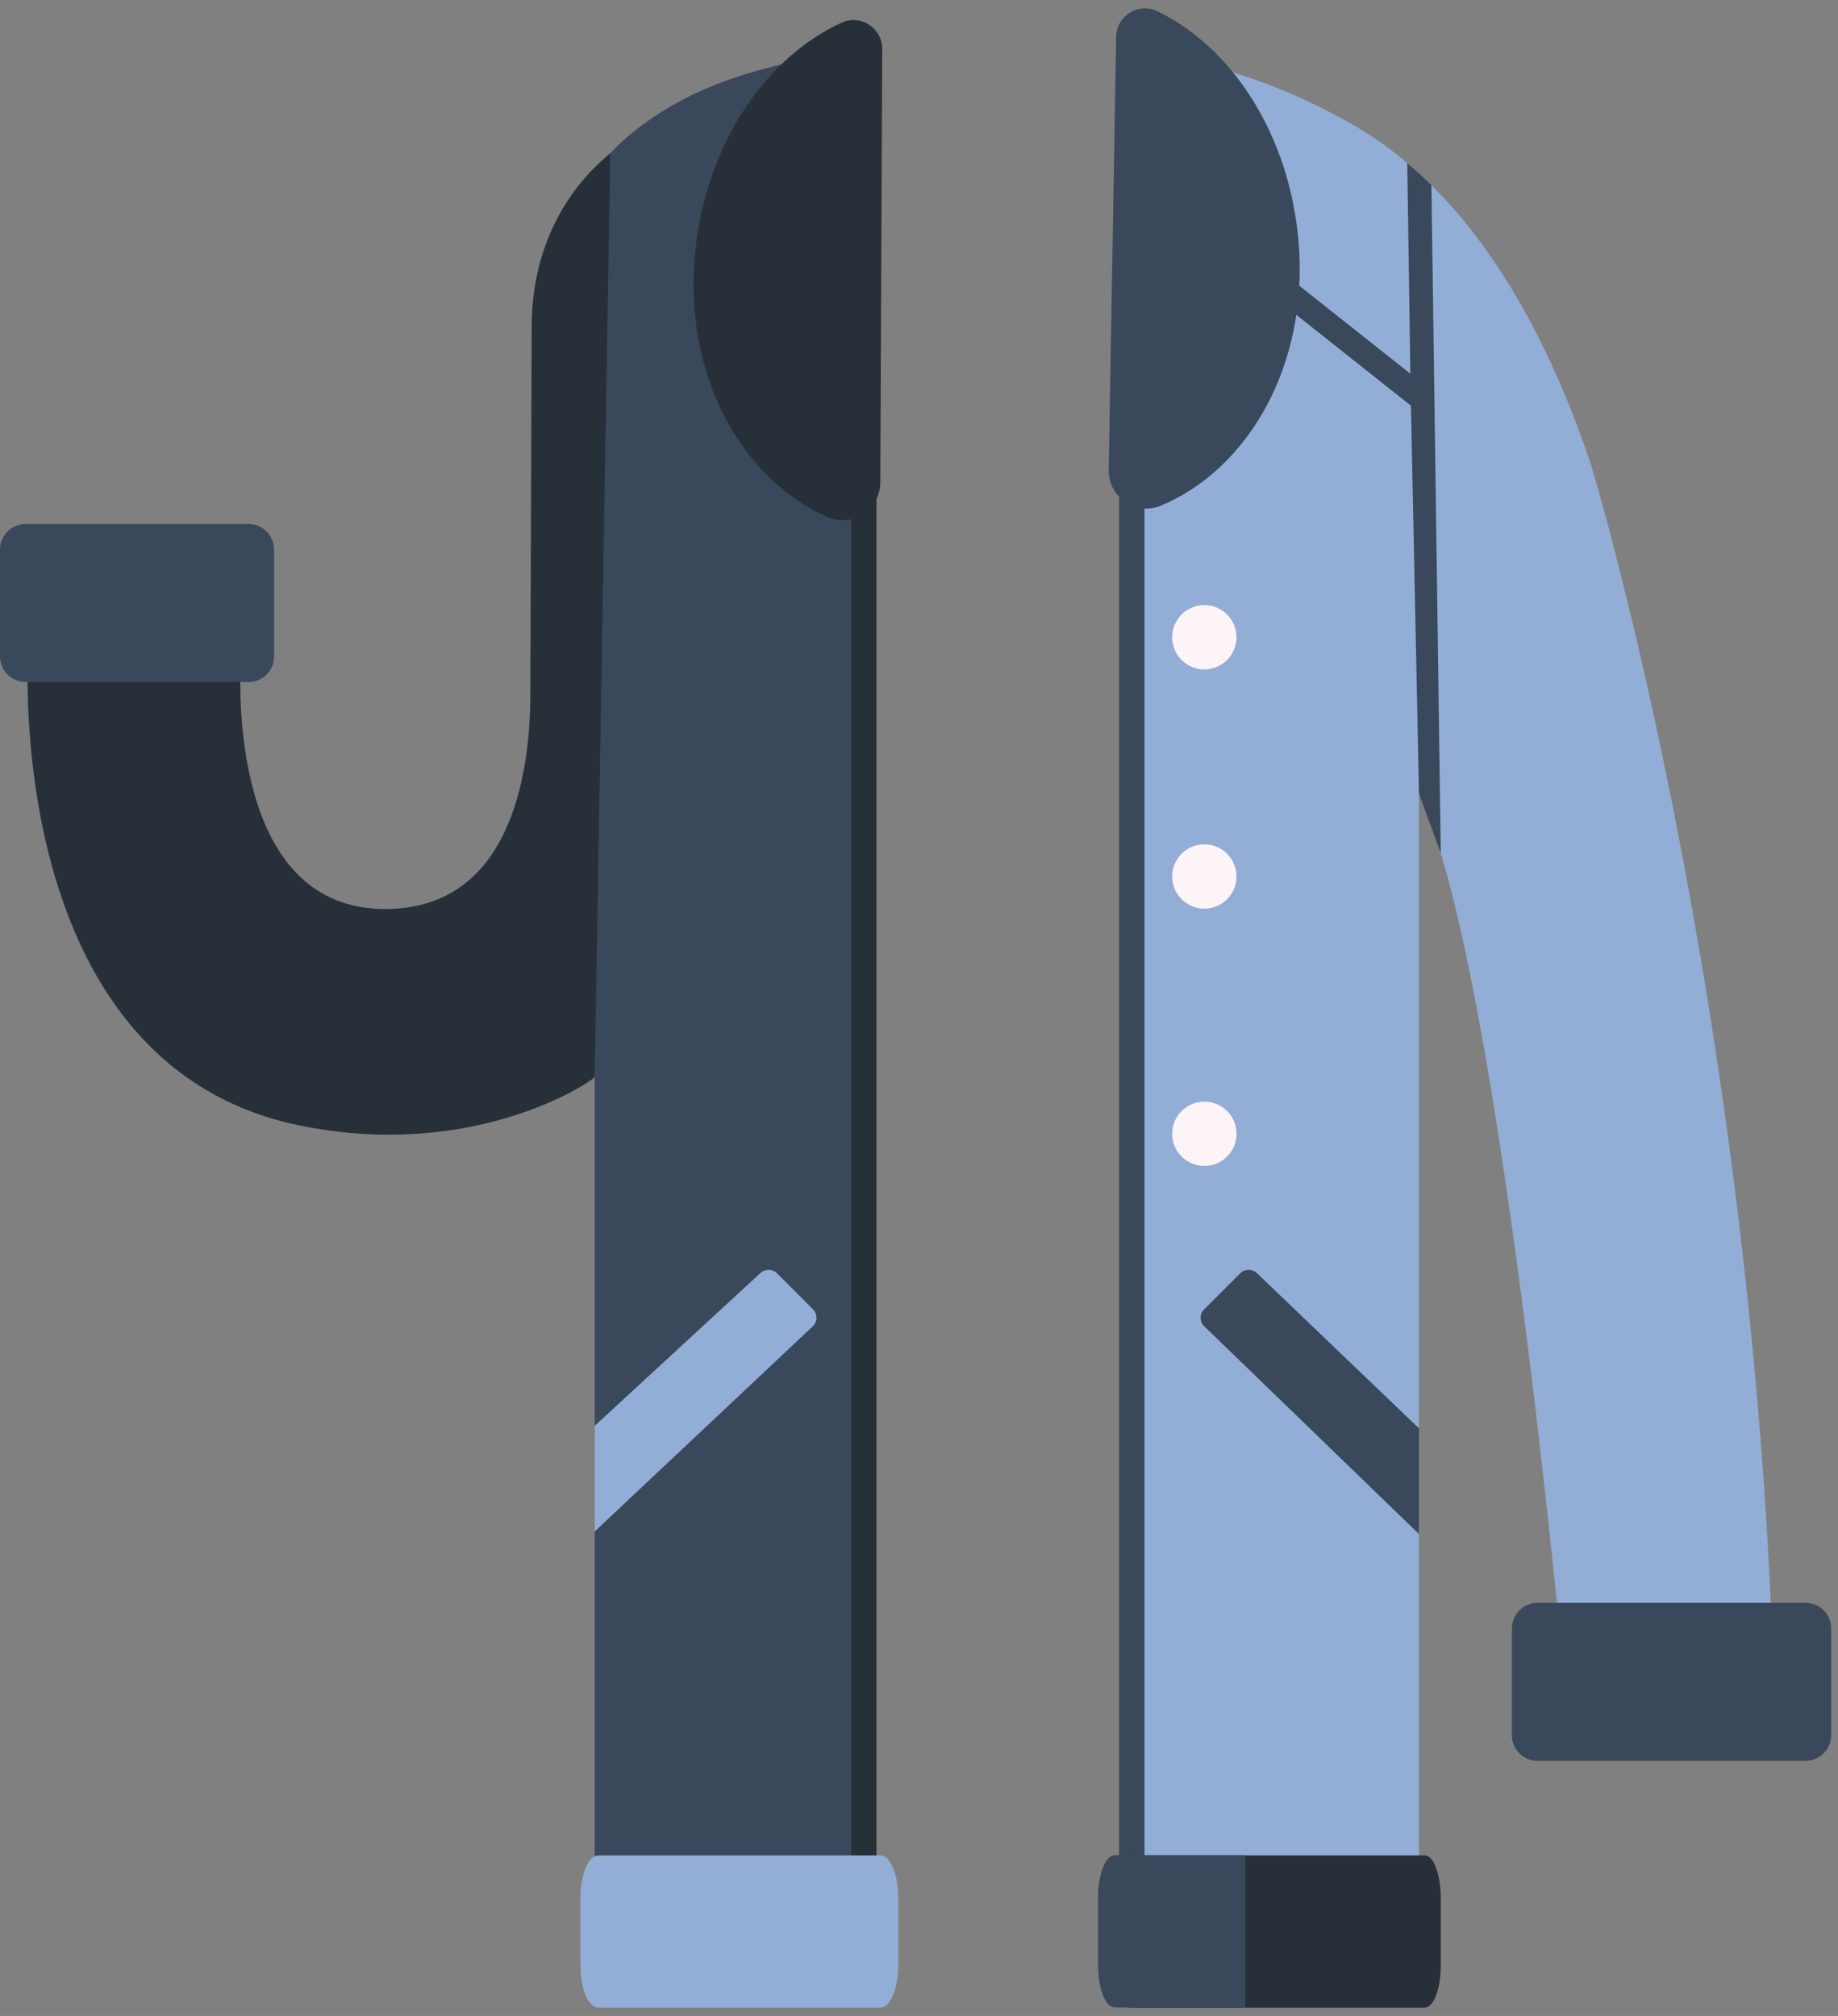 <svg width="124" height="136" viewBox="0 0 124 136" fill="none" xmlns="http://www.w3.org/2000/svg">
<rect x="0" y="0" width="124" height="136" fill="#808080" stroke="none"/>
<g clip-path="url(#clip0_301_1708)">
<path d="M42.49 9.43C42.49 9.43 35.87 12.95 35.87 22.1L35.78 46.93C35.76 52.24 34.43 61.55 25.68 61.32C15.56 61.05 16.22 46.24 16.22 45.12C16.22 44.22 16.23 37.69 16.23 37.69H1.92C1.92 37.69 1.87 44.14 1.86 45.23C1.8 51.41 2.9 72.39 20.23 75.93C31.41 78.21 39.13 73.5 40.11 72.68L42.49 9.43Z" fill="#272F38"/>
<path d="M58.01 15.24L58.28 3.63C55.16 3.63 49.92 4.68 46.03 6.74C42.74 8.48 41.17 10.36 41.17 10.36L40.12 72.68V72.69V94.63V128.57H58.01V15.24Z" fill="#39485B"/>
<path d="M59.13 3.63H57.42V128.57H59.13V3.63Z" fill="#272F38"/>
<path d="M119.72 114.91H105.7C105.7 114.91 101.95 73.18 97.2 57.55C96.69 55.89 96.19 54.52 95.73 53.53V128.63L76.36 128.52L77.21 3.63C77.21 3.63 83.94 4.06 91.7 8.67C92.75 9.29 93.84 10.06 94.95 11.02C95.49 11.45 96.03 11.96 96.58 12.5C100.36 16.25 104.22 22.12 107.3 31.23C107.3 31.23 118.46 67.63 119.72 114.91Z" fill="#92AED6"/>
<path d="M77.21 3.63H75.5V128.57H77.21V3.63Z" fill="#39485B"/>
<path d="M97.2 57.55L95.73 53.53L95.19 27.37L77.21 13.12V11.01L95.15 25.21L94.94 11.01C95.48 11.44 96.02 11.95 96.57 12.49L97.2 57.55Z" fill="#39485B"/>
<path d="M81.25 61.3C82.448 61.3 83.42 60.328 83.42 59.13C83.42 57.932 82.448 56.96 81.25 56.96C80.052 56.96 79.08 57.932 79.08 59.13C79.08 60.328 80.052 61.3 81.25 61.3Z" fill="#FCF4F6"/>
<path d="M81.25 45.16C82.448 45.16 83.42 44.188 83.42 42.99C83.42 41.792 82.448 40.82 81.25 40.82C80.052 40.82 79.08 41.792 79.08 42.99C79.08 44.188 80.052 45.16 81.25 45.16Z" fill="#FCF4F6"/>
<path d="M81.25 78.66C82.448 78.66 83.42 77.689 83.42 76.49C83.42 75.291 82.448 74.32 81.25 74.32C80.052 74.32 79.08 75.291 79.08 76.49C79.08 77.689 80.052 78.66 81.25 78.66Z" fill="#FCF4F6"/>
<path d="M59.39 32.55C59.38 34.39 57.48 35.62 55.8 34.87C49.95 32.26 46.05 25.17 46.91 16.92C47.66 9.72 51.65 3.86 56.8 1.52C58.08 0.94 59.54 1.92 59.52 3.33L59.39 32.55Z" fill="#272F38"/>
<path d="M74.8 31.71C74.77 33.55 76.64 34.82 78.33 34.11C84.23 31.63 88.29 24.62 87.61 16.36C87.02 9.14 83.15 3.19 78.06 0.75C76.79 0.14 75.31 1.09 75.3 2.5L74.8 31.71Z" fill="#39485B"/>
<path d="M54.84 89.47L40.12 103.32V96.19L51.27 85.91C51.59 85.59 52.12 85.59 52.43 85.91L54.85 88.33C55.16 88.64 55.16 89.16 54.84 89.47Z" fill="#92AED6"/>
<path d="M95.73 96.36V103.49L81.24 89.47C80.92 89.16 80.92 88.63 81.24 88.33L83.66 85.91C83.97 85.59 84.5 85.59 84.82 85.91L95.73 96.36Z" fill="#39485B"/>
<path d="M121.82 118.79H103.72C102.77 118.79 102 118.01 102 117.07V109.85C102 108.9 102.78 108.13 103.72 108.13H121.82C122.77 108.13 123.54 108.91 123.54 109.85V117.07C123.54 118.01 122.76 118.79 121.82 118.79Z" fill="#39485B"/>
<path d="M16.78 46.01H1.72C0.78 46.01 0 45.24 0 44.29V37.07C0 36.12 0.78 35.35 1.72 35.35H16.77C17.72 35.35 18.49 36.13 18.49 37.07V44.29C18.5 45.24 17.72 46.01 16.78 46.01Z" fill="#39485B"/>
<path d="M60.6 128.01V132.6C60.6 134.16 60.06 135.44 59.39 135.44H40.36C39.7 135.44 39.16 134.16 39.16 132.6V128.01C39.16 126.45 39.7 125.17 40.36 125.17H59.4C60.06 125.17 60.6 126.45 60.6 128.01Z" fill="#92AED6"/>
<path d="M97.2 128.01V132.6C97.2 134.16 96.72 135.44 96.13 135.44H76.27C75.68 135.44 75.2 134.16 75.2 132.6V128.01C75.2 126.45 75.68 125.17 76.27 125.17H96.13C96.71 125.17 97.2 126.45 97.2 128.01Z" fill="#272F38"/>
<path d="M84.02 125.17V135.43H75.2C74.58 135.43 74.08 134.15 74.08 132.59V128C74.08 126.44 74.58 125.16 75.2 125.16H84.02V125.17Z" fill="#39485B"/>
</g>
<defs>
<clipPath id="clip0_301_1708">
<rect width="123.54" height="134.88" fill="white" transform="translate(0 0.56)"/>
</clipPath>
</defs>
</svg>
